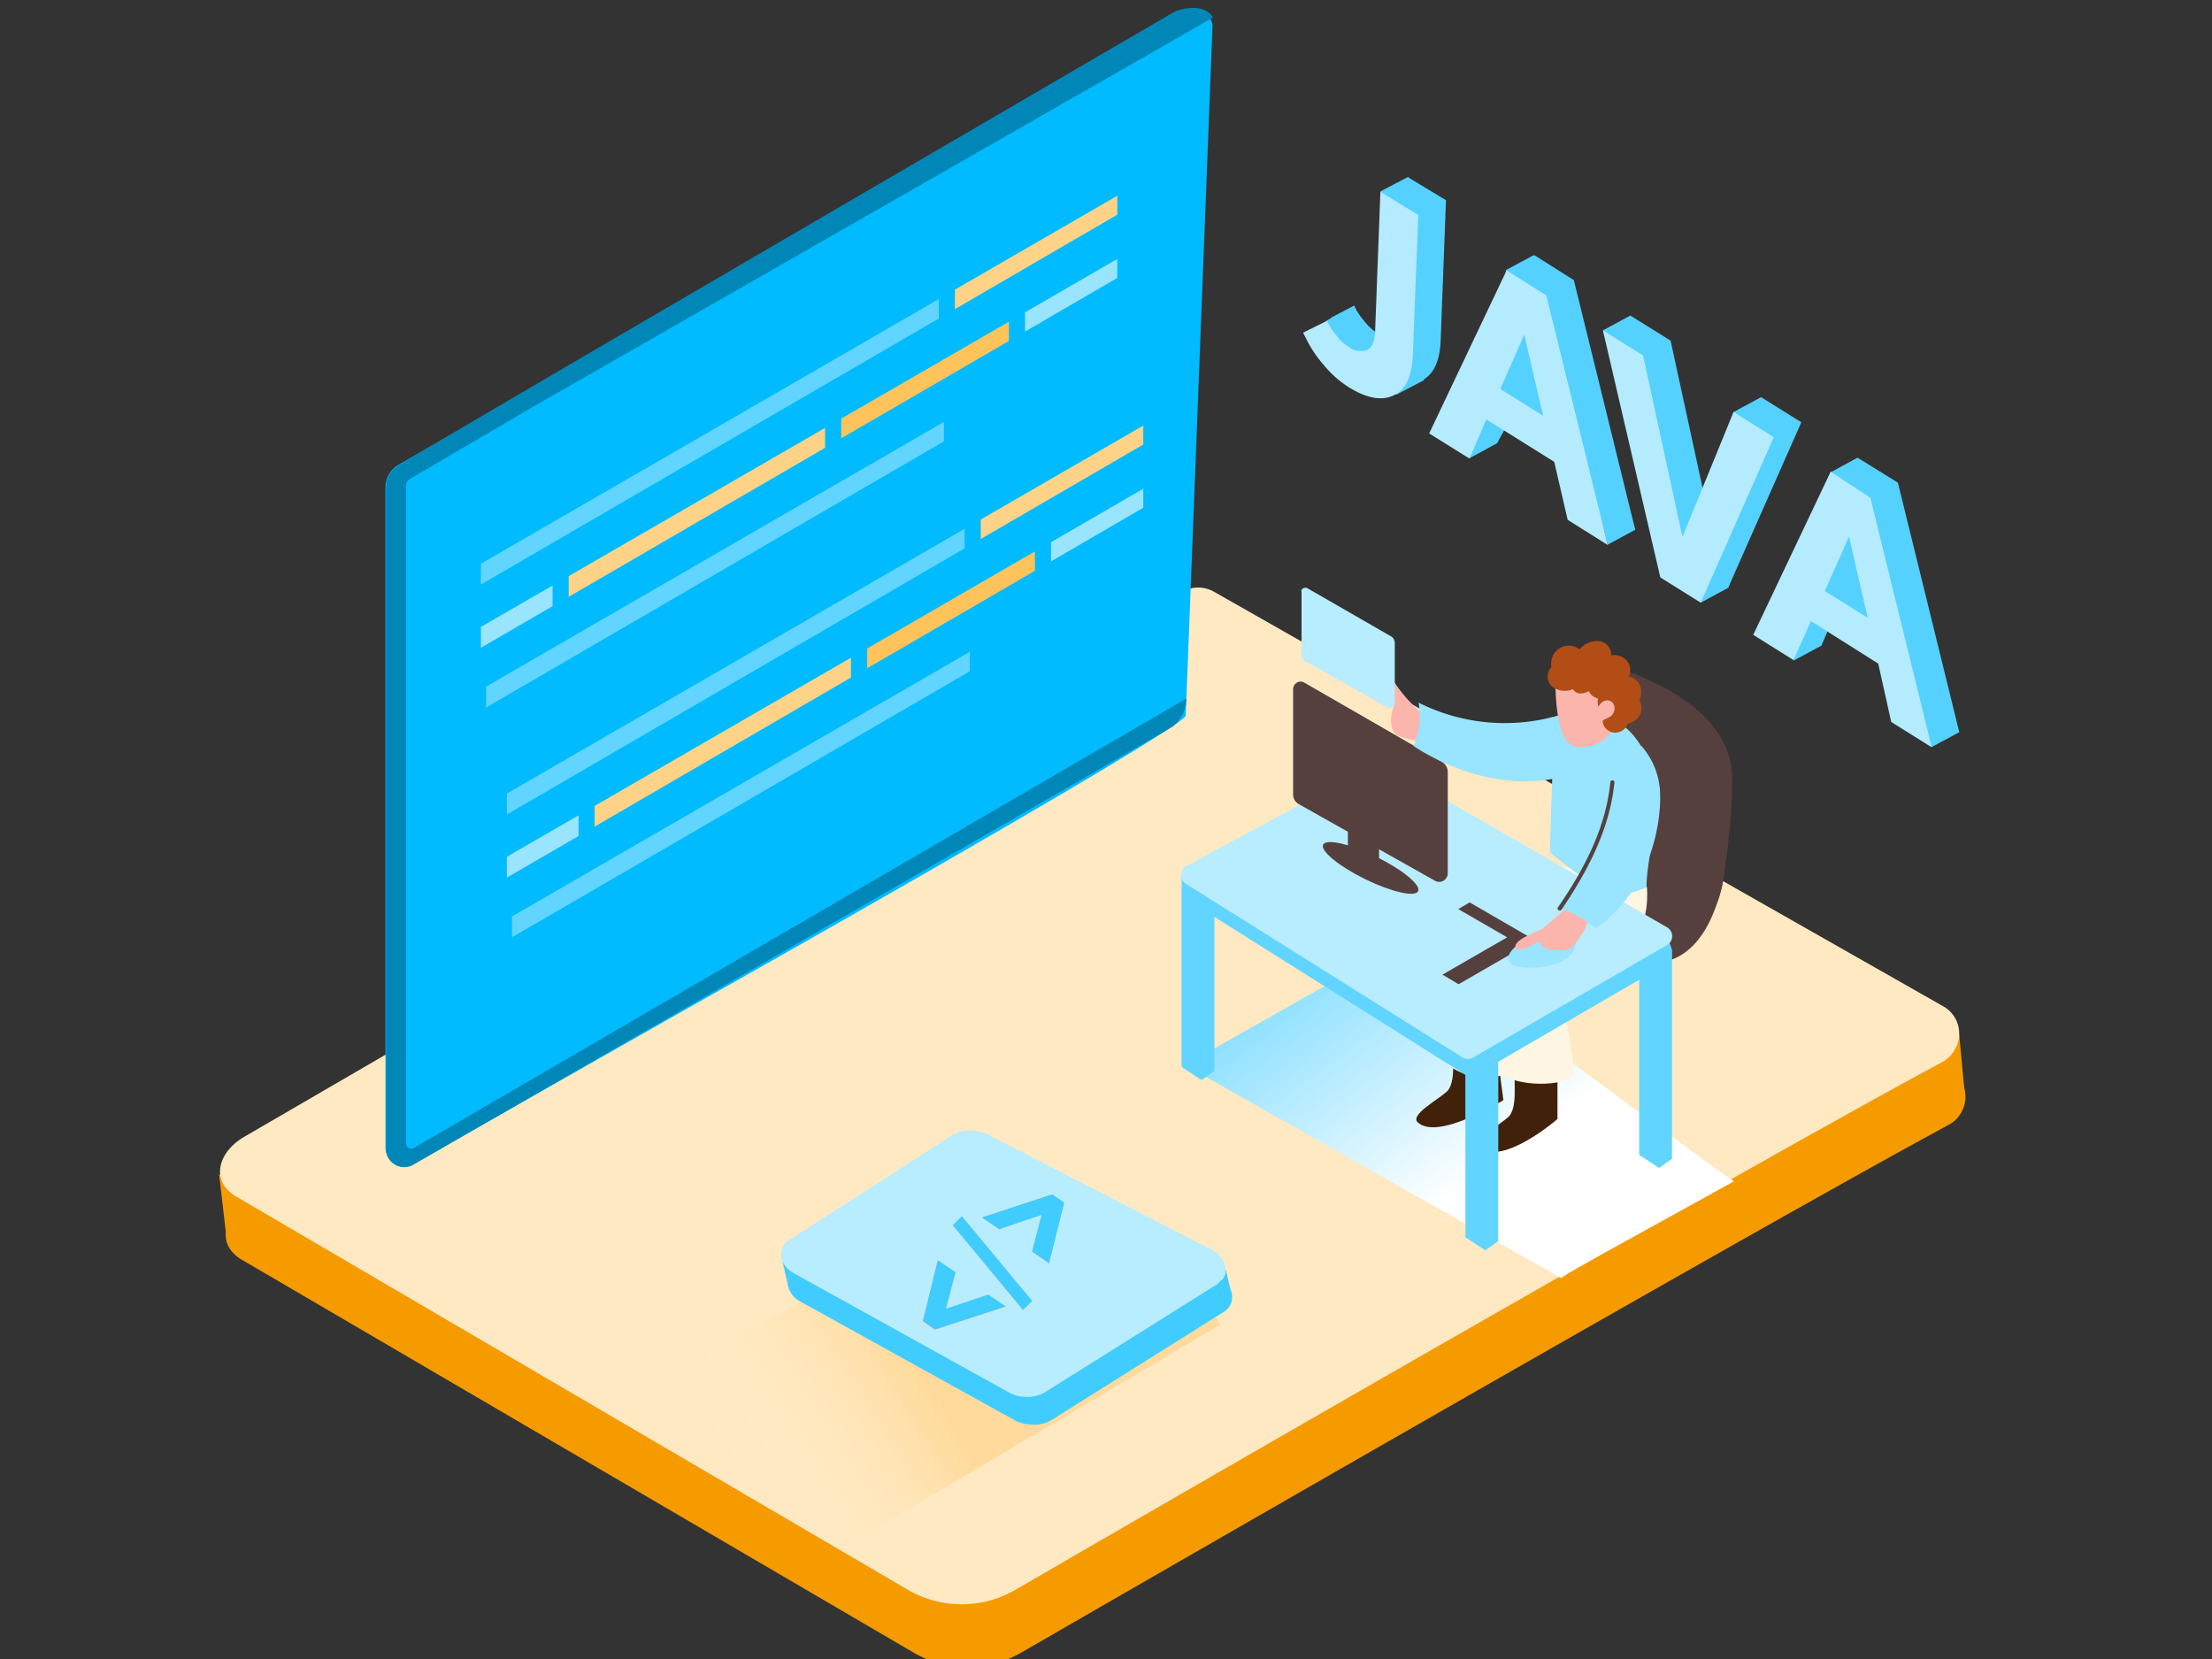 <svg xmlns="http://www.w3.org/2000/svg" xmlns:xlink="http://www.w3.org/1999/xlink" viewBox="0 0 200 150"><rect x="0" y="0" width="200" height="150" fill="#333333" stroke="none"/><defs><style>.cls-1{fill:#f59b00;}.cls-2{fill:#ffe9c2;}.cls-3{opacity:0.32;isolation:isolate;fill:url(#linear-gradient);}.cls-4{fill:url(#linear-gradient-2);}.cls-5{fill:#56403d;}.cls-6{fill:#42210b;}.cls-7{fill:#fff5e3;}.cls-8{fill:#b8ecff;}.cls-9{opacity:0.47;}.cls-10{fill:#0bf;}.cls-11{fill:#99e4ff;}.cls-12{fill:#fbb5ad;}.cls-13{fill:#b24d16;}.cls-14{fill:#0087b8;}.cls-15{fill:#54d1ff;}.cls-16{fill:#b5ebff;}.cls-17{fill:#ffd387;}.cls-18{fill:#61d5ff;}.cls-19{fill:#ffc35c;}.cls-20{fill:#40ccff;}</style><linearGradient id="linear-gradient" x1="66.3" y1="891.99" x2="82.98" y2="881.48" gradientTransform="translate(0 -758)" gradientUnits="userSpaceOnUse"><stop offset="0" stop-color="#fff" stop-opacity="0"/><stop offset="0.98" stop-color="#ffbd4a"/></linearGradient><linearGradient id="linear-gradient-2" x1="-2054.59" y1="841.25" x2="-2070.87" y2="863.59" gradientTransform="matrix(-1, 0, 0, 1, -1935.95, -758)" gradientUnits="userSpaceOnUse"><stop offset="0.01" stop-color="#7ddcff"/><stop offset="1" stop-color="#fff"/></linearGradient></defs><g id="Layer_1" data-name="Layer 1"><polygon class="cls-1" points="177.15 93.57 177.66 99.06 171.19 102.02 171.19 98.38 177.15 93.57"/><path class="cls-1" d="M19.81,106.18l.72,6.18L26.05,115l1.56-5.2Z"/><path class="cls-1" d="M176.18,101.71C159,111,108.29,140.21,92.34,149.42a9.69,9.69,0,0,1-9.74,0L21.88,113.91c-2.41-1.4-1.64-4.07.8-5.45l84.74-49.23a2.86,2.86,0,0,1,2.86,0l66,37.48a2.83,2.83,0,0,1,1.06,3.86h0A2.86,2.86,0,0,1,176.18,101.71Z"/><path class="cls-2" d="M175.66,96c-17.22,9.24-67.92,38.49-83.84,47.74a9.69,9.69,0,0,1-9.74,0L21.36,108.19c-2.41-1.41-1.64-4.08.8-5.45L106.9,53.5a2.91,2.91,0,0,1,2.86,0l66,37.52a2.83,2.83,0,0,1,1,3.86A2.9,2.9,0,0,1,175.66,96Z"/><path class="cls-3" d="M69.74,134.25c.61.28,7.48,4.43,8.18,4.69l32.36-19.13-3.4-7.69-16.07-4.69-34.07,19C62.46,129.82,63.74,131.5,69.74,134.25Z"/><path class="cls-4" d="M127,85.06c5.64,3.74,24.21,17.94,29.78,21.75-9.48,5.24-14.57,8-15.64,8.74l-34-19.25Z"/><path class="cls-5" d="M155.92,78.76s-.71,6.51-4.76,8-9.66-4.26-9.66-4.26l8.59-6.33"/><path class="cls-5" d="M145.52,61.05a2.7,2.7,0,0,1,2.56,0c3.52,1.45,8.59,4.33,8.54,9.47a56.66,56.66,0,0,1-.71,8.23,10,10,0,0,1-.84,3.32c-.81,1.38-4.37-1.73-5-2.25-1.16-.89-2.28-1.84-3.38-2.81-.82-.73-2.66-1.87-3-3a3,3,0,0,1-.08-.79A53,53,0,0,1,144,66C144.12,64.43,144.21,62,145.52,61.05Z"/><path class="cls-6" d="M137,97.36c-.19.27.28,2.87-.66,3.67s-3.34,2.18-2.6,2.75c2.17,1.67,7.08-2.6,7.08-2.6V96.71"/><path class="cls-6" d="M131.44,95.05c-.19.27.28,2.87-.66,3.68s-3.28,2.08-2.6,2.74c1.8,1.72,7.75-2,7.75-2l-.67-5.08"/><path class="cls-7" d="M148.91,80.21s.3,3.23-1.22,4.52-6.95,2.85-6.95,2.85,1.83,8.84,1.5,9.64-4.27,1.23-6.34,0c0,0-3,.78-5-1,0,0-3.87-10.92-2.64-14.51s8-4.58,8-4.58Z"/><polygon class="cls-5" points="151.17 84.41 151.16 86.76 149.95 86.95 151.17 84.41"/><path class="cls-8" d="M130.36,68.88l-12.45-7.17A.66.66,0,0,0,117,62a.72.72,0,0,0-.08.32v9.49a1,1,0,0,0,.52.9l12.28,6.91a.77.77,0,0,0,1.06-.25h0a.73.73,0,0,0,.12-.41V69.84A1.07,1.07,0,0,0,130.36,68.88Z"/><polygon class="cls-8" points="151.17 85.88 151.17 104.77 150.01 105.6 148.21 104.42 148.21 85.54 150.66 84.41 151.17 85.88"/><path class="cls-8" d="M150.61,87.19l-17.06,9.92a1.12,1.12,0,0,1-1.17,0L107.81,81.65a1.14,1.14,0,0,1-.35-1.57,1.1,1.1,0,0,1,.41-.39l16.57-9a1.15,1.15,0,0,1,1.11,0l25,14.47a1.12,1.12,0,0,1,.45,1.52v0A1.09,1.09,0,0,1,150.61,87.19Z"/><path class="cls-8" d="M109.8,79.37V96.83l-1.16.82-1.8-1.18V79A22.74,22.74,0,0,1,109.8,79.37Z"/><polygon class="cls-8" points="135.46 93.33 135.46 112.22 134.3 113.05 132.5 111.87 132.5 92.99 134.95 91.86 135.46 93.33"/><g class="cls-9"><polygon class="cls-10" points="151.17 85.88 151.17 104.77 150.01 105.6 148.21 104.42 148.21 85.54 150.66 84.41 151.17 85.88"/><path class="cls-10" d="M150.61,87.19l-17.06,9.92a1.12,1.12,0,0,1-1.17,0L107.81,81.65a1.14,1.14,0,0,1-.35-1.57,1.1,1.1,0,0,1,.41-.39l16.57-9a1.15,1.15,0,0,1,1.11,0l25,14.47a1.12,1.12,0,0,1,.45,1.52v0A1.09,1.09,0,0,1,150.61,87.19Z"/><path class="cls-10" d="M109.8,79.37V96.83l-1.16.82-1.8-1.18V79A22.74,22.74,0,0,1,109.8,79.37Z"/><polygon class="cls-10" points="135.46 93.33 135.46 112.22 134.3 113.05 132.5 111.87 132.5 92.99 134.95 91.86 135.46 93.33"/></g><path class="cls-8" d="M150.74,85.44,133.22,95.6a.91.91,0,0,1-1,0l-25-15.69a.93.93,0,0,1-.3-1.28,1.1,1.1,0,0,1,.35-.33l17-9.16a.9.9,0,0,1,.9,0l25.57,14.71a.93.93,0,0,1,.32,1.27A.82.82,0,0,1,150.74,85.44Z"/><path class="cls-5" d="M130.36,68.88l-12.45-7.17A.66.66,0,0,0,117,62a.72.72,0,0,0-.08.32v9.49a1,1,0,0,0,.52.9l12.28,6.91a.77.77,0,0,0,1.06-.25h0a.73.73,0,0,0,.12-.41V69.84A1.07,1.07,0,0,0,130.36,68.88Z"/><polygon class="cls-5" points="131.88 88.99 126.14 85.57 132.88 81.59 138.78 85.01 131.88 88.99"/><polygon class="cls-8" points="129.37 88.73 123.63 85.31 130.37 81.34 136.27 84.75 129.37 88.73"/><polyline class="cls-5" points="124.69 75.03 124.69 79.09 121.87 77.58 121.87 73.58"/><ellipse class="cls-5" cx="123.93" cy="78.47" rx="1.13" ry="4.78" transform="translate(-1.09 155.2) rotate(-63.88)"/><path class="cls-11" d="M142.57,85.16c-.29.37-.06,1.18-1.56,1.84s-5.17.84-4.59-.62,3.47-2,3.47-2"/><path class="cls-12" d="M141.74,81.93a26.32,26.32,0,0,1-2.23,2c-.55.35-2.64,1-2.49,1.74s2-.59,2.13-.52a1.37,1.37,0,0,0,1.27.73c1.1.11,1.56,0,1.84-.37s1.62-2,1.16-2.55A5.11,5.11,0,0,0,141.74,81.93Z"/><path class="cls-12" d="M128.32,64.28a13.33,13.33,0,0,1-2.23-2.57c-.52-1-.93-.06-.89.42s.89,1.44.89,1.44-.27.92-.27,1-.26,1.47.52,1.92a7.13,7.13,0,0,0,2.41.52l.27-2.18Z"/><path class="cls-11" d="M128.26,63.53a17.38,17.38,0,0,0,13.16,1h.18l-.21,5.66c-7,1.91-13.58-2.74-13.58-2.74A6.84,6.84,0,0,0,128.26,63.53Z"/><path class="cls-11" d="M140.57,65.88a7.59,7.59,0,0,1,2-2.3c1.19.7,3.05,1.11,4.16,2,3.12,2.43,3,6.7,2.63,10.23-.14,1.45-.49,3-.49,4.43a10,10,0,0,1-3.26.77,51.56,51.56,0,0,1-5.47-3.94C140.23,73.32,140.35,69.6,140.57,65.88Z"/><path class="cls-12" d="M140.65,61.25s-.22,5.85,1.77,6.24a3.33,3.33,0,0,0,3.79-2.37,8.05,8.05,0,0,0-.35-2.71S144.13,60.65,140.65,61.25Z"/><path class="cls-13" d="M140.28,60.28a1.6,1.6,0,0,1,2.55-1.57,2,2,0,0,1,1.56-.75,1.24,1.24,0,0,1,1.29,1.17v.12a1.5,1.5,0,0,1,1.31.38,1.34,1.34,0,0,1,.28,1.53,1.4,1.4,0,0,1,1.11,1.33,1.76,1.76,0,0,1-.15.85,1.23,1.23,0,0,1,.12.26A1.32,1.32,0,0,1,148,65a1.53,1.53,0,0,1-.82.41,1.18,1.18,0,0,1-1,.82,1.13,1.13,0,0,1-1.25-.85,1.24,1.24,0,0,1,0-.47,2.68,2.68,0,0,1-.46-1.78.72.72,0,0,1-.25-.07,1.11,1.11,0,0,1-.56-.57,1.59,1.59,0,0,1-.8.21.77.77,0,0,1-.64-.39,1.87,1.87,0,0,1-2-.34A1.3,1.3,0,0,1,140.28,60.28Z"/><path class="cls-12" d="M144.32,64.59a1.35,1.35,0,0,1,.43-1,.72.72,0,0,1,1-.11h0a.83.83,0,0,1,.12,1c-.19.37-.6.45-.92.65s-.36-.06-.35-.24a.28.28,0,0,1-.31-.24Z"/><path class="cls-11" d="M148.38,67.41a6.79,6.79,0,0,1,1.72,4.35c.11,2.79-.94,8.82-5.83,12.18,0,0-2-1.71-3.59-1.83,0,0,3.74-4.85,3.64-7"/><path class="cls-5" d="M140.85,82.08c2.33-3.42,4.34-7.16,4.75-11.35,0-.23.39-.23.37,0-.42,4.26-2.44,8.06-4.8,11.54A.19.19,0,0,1,140.85,82.08Z"/><path class="cls-8" d="M125.74,57.52l-7.52-4.33a.4.4,0,0,0-.54.15.34.34,0,0,0,0,.2v5.72a.63.63,0,0,0,.32.52l7.4,4.16a.45.45,0,0,0,.63-.14h0a.44.44,0,0,0,.08-.25V58.09A.68.68,0,0,0,125.74,57.52Z"/><path class="cls-10" d="M36.06,42a2.42,2.42,0,0,0-1.21,2.12v59.49a1.72,1.72,0,0,0,2.4,1.7L61.62,91.48c1-.56,45.59-25.66,45.59-26.79l2.42-62.35a1.17,1.17,0,0,0-1.21-1.14,1.11,1.11,0,0,0-.54.14C97,7.45,41,39.17,36.06,42Z"/><path class="cls-14" d="M48.21,36.77,37.05,43.31a.72.72,0,0,0-.34.61v59.46a.46.46,0,0,0,.46.48h0a.45.45,0,0,0,.25-.07l69.84-40.63A3.2,3.2,0,0,1,106,65.71c-1.34.85-68.7,39.64-68.7,39.64a1.65,1.65,0,0,1-2.4-1.38V44.16a2.46,2.46,0,0,1,1-2C36.94,41.39,106.3,1,106.3,1s2.53-.93,3.37.59L55.31,32.71"/><path class="cls-15" d="M130.74,18.1l-.48,12.66c-.07,1.89-.64,3.12-1.71,3.64s-2.44.3-4.1-.74a9.29,9.29,0,0,1-2.24-2,11.1,11.1,0,0,1-1.47-2.07l-.43-.84,2.14-1.13a3.36,3.36,0,0,0,.2.43,5.65,5.65,0,0,0,.64.9,4.74,4.74,0,0,0,1,1,1.86,1.86,0,0,0,1.78.35c.44-.23.68-.78.72-1.66L127.26,16Z"/><path class="cls-15" d="M171.6,43.64l5.55,22.56-3.64-2.28-1.2-5.21-6.14-3.83-1.52,3.55L161,56.16l7-14.75Zm-4.16,8.46,3.87,2.42-1.7-7.34-2.17,4.92"/><polygon class="cls-15" points="162.87 38.18 156.25 53.15 152.61 50.87 147.41 28.53 151.05 30.8 154.61 47.2 159.23 35.91 162.87 38.18"/><path class="cls-15" d="M142.3,25.33l5.55,22.57-3.64-2.28L143,40.37l-6.13-3.82-1.53,3.54-3.61-2.28,7-14.74Zm-4.16,8.46L142,36.21l-1.7-7.34-2.17,4.92"/><path class="cls-15" d="M124.82,17.3,127.31,16l1.91,5-1.77,6.28-1.34,3.84-1.8,1-3.07-3.85-1.28.71a3.84,3.84,0,0,0,1.78,3.18,12.76,12.76,0,0,0,4.65,1.29l-.15,2.24,2.5-1.31.52-2"/><polyline class="cls-15" points="136.18 24.41 138.67 23.07 142.25 30.4 147.85 47.9 145.37 49.24 143.01 40.37 136.5 38.02 135.35 40.08 132.86 41.43"/><polyline class="cls-15" points="144.93 29.87 147.41 28.53 150.16 31.98 151.67 41.69 153.47 47.52 156.74 37.25 159.23 35.91 161.01 39.6 156.25 53.15 153.77 54.49"/><polyline class="cls-15" points="165.49 42.72 167.97 41.37 169.87 46.37 171.31 54.52 177.15 66.2 174.66 67.54 170.81 59.39 166.2 56.08 166.18 54.85 164.65 58.39 162.16 59.74"/><path class="cls-16" d="M128.24,19.44l-.5,12.66c-.07,1.9-.64,3.12-1.71,3.64s-2.43.3-4.1-.74a9.49,9.49,0,0,1-2.24-2,10.71,10.71,0,0,1-1.44-2.08l-.43-.84L120,29a1.66,1.66,0,0,0,.2.43,6.47,6.47,0,0,0,.64.91,4.11,4.11,0,0,0,1,.95,1.81,1.81,0,0,0,1.78.35c.44-.23.68-.78.71-1.65l.48-12.65Z"/><path class="cls-16" d="M169.11,45l5.55,22.57L171,65.28,169.82,60l-6.08-3.84-1.58,3.52-3.64-2.28,7-14.75ZM165,53.44l3.87,2.42-1.69-7.35L165,53.43"/><polygon class="cls-16" points="160.38 39.53 153.77 54.49 150.12 52.21 144.93 29.87 148.56 32.14 152.12 48.55 156.74 37.25 160.38 39.53"/><path class="cls-16" d="M139.81,26.71l5.56,22.57L141.74,47l-1.21-5.24-6.14-3.84-1.53,3.54-3.64-2.27,7-14.74Zm-4.16,8.46,3.87,2.42-1.7-7.34-2.17,4.92"/><polygon class="cls-17" points="86.34 26.19 86.34 27.95 101.02 19.41 101.02 17.7 86.34 26.19"/><polygon class="cls-18" points="84.88 27.04 43.48 50.97 43.48 52.85 84.88 28.8 84.88 27.04"/><polygon class="cls-11" points="49.96 52.94 43.48 56.68 43.48 58.57 49.96 54.81 49.96 52.94"/><polygon class="cls-17" points="51.42 52.09 51.42 53.96 74.6 40.49 74.6 38.69 51.42 52.09"/><polygon class="cls-19" points="76.06 37.85 76.06 39.63 91.22 30.83 91.22 29.09 76.06 37.85"/><polygon class="cls-11" points="92.68 28.24 92.68 29.98 101.02 25.13 101.02 23.41 92.68 28.24"/><polygon class="cls-18" points="85.34 38.15 43.95 62.08 43.95 63.97 85.34 39.91 85.34 38.15"/><polygon class="cls-17" points="88.68 46.97 88.68 48.73 103.37 40.19 103.37 38.48 88.68 46.97"/><polygon class="cls-18" points="87.22 47.81 45.83 71.75 45.83 73.64 87.22 49.58 87.22 47.81"/><polygon class="cls-11" points="52.31 73.72 45.83 77.46 45.83 79.35 52.31 75.59 52.31 73.72"/><polygon class="cls-17" points="53.76 72.87 53.76 74.74 76.94 61.26 76.94 59.47 53.76 72.87"/><polygon class="cls-19" points="78.41 58.63 78.41 60.42 93.57 51.61 93.57 49.86 78.41 58.63"/><polygon class="cls-11" points="95.03 49.02 95.03 50.76 103.37 45.91 103.37 44.19 95.03 49.02"/><polygon class="cls-18" points="87.69 58.93 46.29 82.86 46.29 84.75 87.69 60.69 87.69 58.93"/><path class="cls-20" d="M70.74,114a2.26,2.26,0,0,0,.86,1,1.47,1.47,0,0,0-.36,1.2Z"/><polygon class="cls-20" points="95.14 107.97 96.24 108.73 94.89 114.26 93.29 113.17 94.16 109.86 90.34 111.16 88.74 110.07 95.14 107.97"/><path class="cls-20" d="M110.81,114.71l.52,2.21a2.18,2.18,0,0,0-.9-1.13A1.43,1.43,0,0,0,110.81,114.71Z"/><path class="cls-8" d="M110.81,114.71a1.46,1.46,0,0,1-.37,1.08,2.11,2.11,0,0,1-.45.39l-15.53,9.75a3.07,3.07,0,0,1-1.92.4,3.57,3.57,0,0,1-1.38-.42L71.82,115.13l-.23-.14a2.26,2.26,0,0,1-.86-1,1.56,1.56,0,0,1,.7-1.92l14.66-9.42a3.17,3.17,0,0,1,2-.42,3.84,3.84,0,0,1,1.29.38l20.2,10.4A2.15,2.15,0,0,1,110.81,114.71ZM92.5,118.5l.83-.82L87,110l-.83.82,6.36,7.67m-8,1.77,6.4-2.08-1.6-1.09-3.82,1.29.87-3.31L84.75,114l-1.36,5.53,1.11.75m10.34-6,1.4-5.56-1.1-.76-6.4,2.11,1.6,1.09,3.82-1.3-.87,3.32,1.6,1.09"/><path class="cls-20" d="M110.44,115.71a2.14,2.14,0,0,1,.9,1.13,1.57,1.57,0,0,1-.76,1.82L95.06,128.4a3.1,3.1,0,0,1-1.93.4,3.37,3.37,0,0,1-1.39-.39l-19.32-10.7a2.17,2.17,0,0,1-1.19-1.51,1.44,1.44,0,0,1,.36-1.2l.23.14,19.35,10.73a3.32,3.32,0,0,0,1.37.42,3.1,3.1,0,0,0,1.93-.4L110,116.15A2.08,2.08,0,0,0,110.44,115.71Z"/><polygon class="cls-20" points="86.97 109.96 93.33 117.63 92.5 118.45 86.14 110.78 86.97 109.96"/><polygon class="cls-20" points="84.79 113.94 86.4 115.03 85.53 118.33 89.35 117.05 90.94 118.13 84.54 120.22 83.43 119.46 84.79 113.94"/></g></svg>